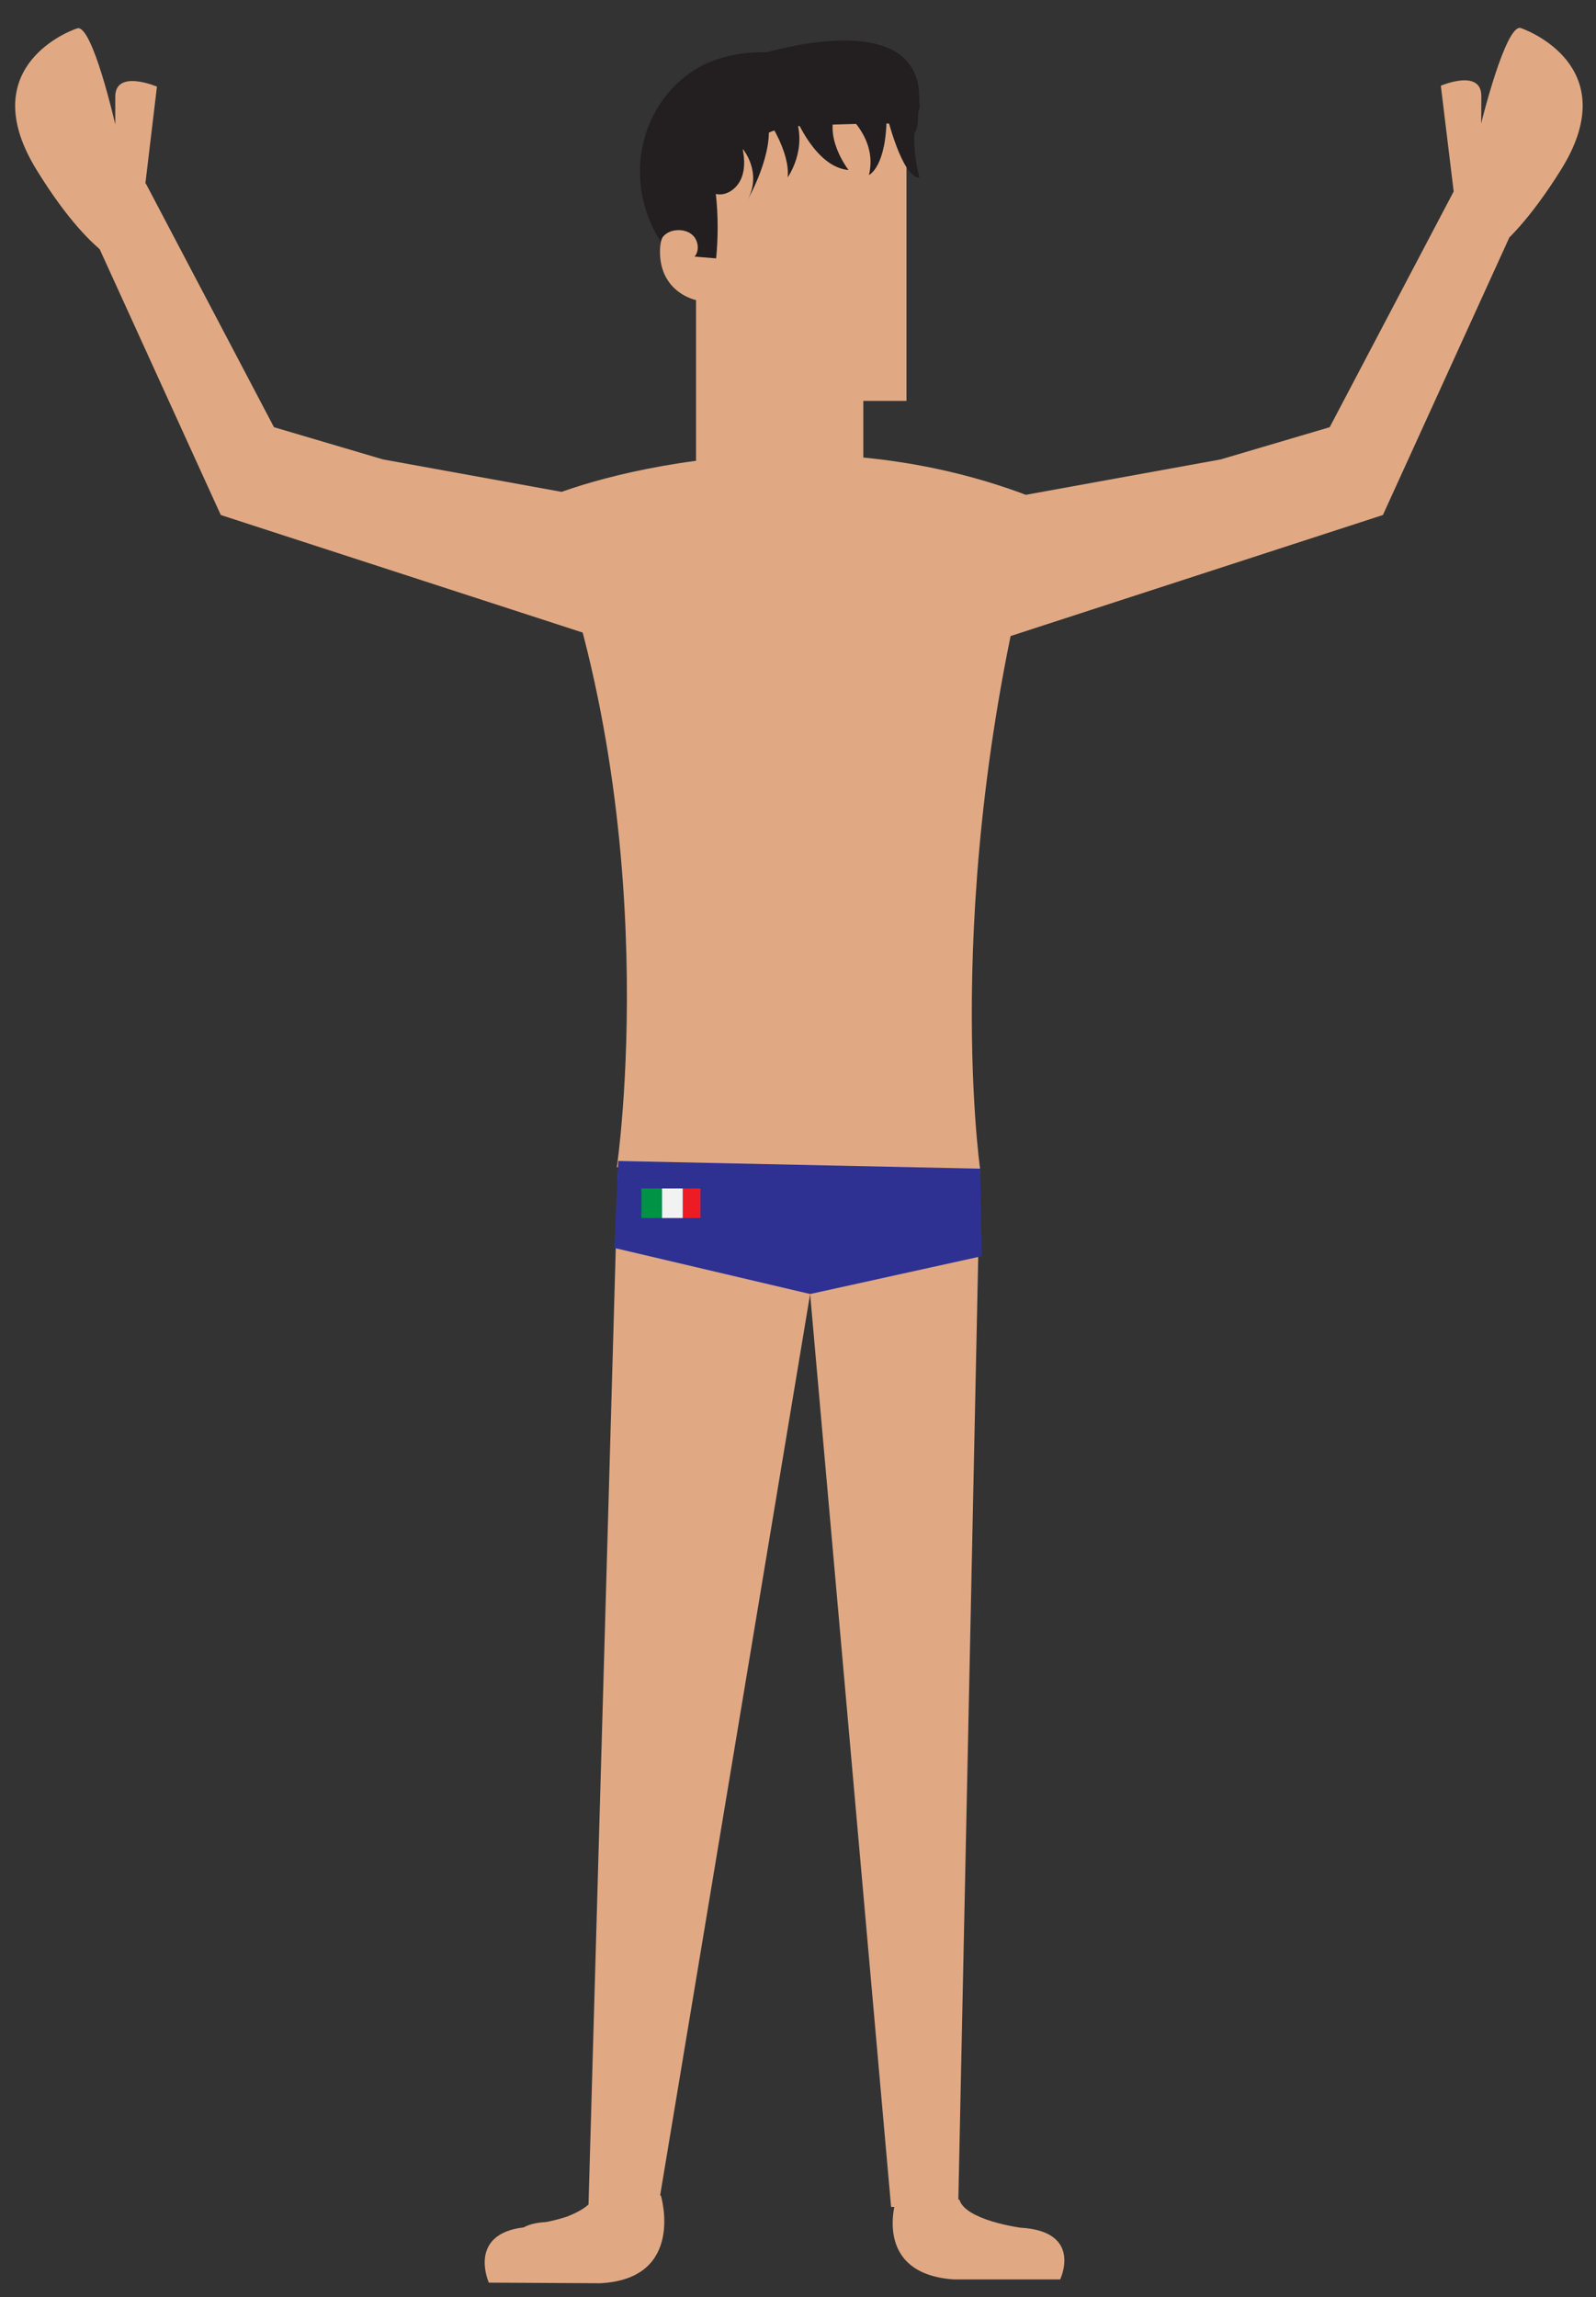 <?xml version="1.0" encoding="utf-8"?>
<!-- Generator: Adobe Illustrator 18.1.1, SVG Export Plug-In . SVG Version: 6.00 Build 0)  -->
<svg version="1.1" id="Layer_1" xmlns="http://www.w3.org/2000/svg" xmlns:xlink="http://www.w3.org/1999/xlink" x="0px" y="0px"
	 viewBox="36 7 540 777" enable-background="new 36 7 540 777" xml:space="preserve">
<rect x="36" y="7" width="540" height="777" fill="#333333" stroke="none"/>
<g>
	<polygon fill="#E0A984" points="449,162.4 485.9,151.5 529.3,69 546.6,87.5 503.9,181.2 375.9,222.8 359.8,178.6 	"/>
	<polygon fill="#E0A984" points="165.6,162.4 128.7,151.5 85.3,69 68,87.5 110.7,181.2 238.8,222.8 254.8,178.6 	"/>
	<polygon fill="#E0A984" points="245.2,399.1 235.1,753.5 258.7,753.5 310.1,444.7 337.5,753.5 360.2,753.5 367.6,402.8 	"/>
	<path fill="#E0A984" d="M237.2,749.5c-0.9,3.2-4.9,5.5-9.2,7.2c-3.8,1.3-7.3,1.9-7.3,1.9c-3.3,0.2-5.7,0.8-7.5,1.8
		c-19.2,2.3-11.8,18.7-11.8,18.7l37.7,0.2c29-1.5,20.5-29.7,20.5-29.7L237.2,749.5z"/>
	<path fill="#E0A984" d="M381.2,760.5c0,0-18.6-2.5-20.6-9.5h-21.4c0,0-8.3,25,19.4,27h36.1C394.7,778,402.6,761.7,381.2,760.5z"/>
	<path fill="#E0A984" d="M218.7,176.7c-0.6-1.6,84.7-35.3,170.3,0c-35.6,125.7-21.4,225.6-21.4,225.6s-46.7,3.5-122.9-0.5
		C244.7,401.8,262,285.3,218.7,176.7z"/>
	<path fill="#E0A984" d="M342.7,46.5v96.1h-14.6v31.6c0,0-16.4,32.2-56.6,0v-65.7c0,0-12.2-2.4-12.2-16.4s14-7.3,14-7.3V46.5H342.7z
		"/>
	<path fill="#231F20" d="M346.8,44.1c-0.3,2.3,0,4.7-0.8,6.8c-0.9,2.1-2.8,3.9-5,3.7c0.9-1.8-0.3-4.1-1.9-5c-1.7-1-3.7-0.9-5.6-0.9
		c-6,0.2-12,0.3-17.9,0.5c-5.1,0.1-10.2,0.3-15.2,1.3c-1.8,0.4-3.7,0.9-5.3,2c-2.6,1.7-4.7,4.9-7.8,5c0.7,3.5,0.8,7.3-0.8,10.5
		c-1.6,3.2-5.1,5.4-8.3,4.6c0.8,7.2,0.8,14.6,0.1,21.8c-2.4-0.2-4.8-0.4-7.3-0.6c1.7-1.9,1.3-5.3-0.5-7.1s-4.6-2.2-7-1.6
		c-1.8,0.5-3.7,1.8-3.9,3.7c-6.2-9.4-8.6-21.6-6.1-32.8c2.4-11.2,9.6-21.1,19.3-26.4c6.9-3.7,14.8-5.1,22.5-4.9
		C295.3,24.9,351.2,7.4,346.8,44.1z"/>
	<polygon fill="#2E3192" points="245.2,399.7 367.6,402.3 368.2,431.9 310.1,444.7 243.8,429.1 	"/>
	<g>
		<rect x="267" y="409" fill="#ED1C24" width="6" height="10"/>
		<rect x="253" y="409" fill="#009245" width="7" height="10"/>
		<rect x="260" y="409" fill="#F2F2F2" width="7" height="10"/>
	</g>
	<path fill="#231F20" d="M287.4,57.5c0,0,6.6,7.8,1.5,17.2c0,0,9.4-16.3,6.8-27.4c0,0,7.7,11.1,6.8,19.7c0,0,6.8-9.4,2.6-20.5
		c0,0,6.8,17.1,18,18c0,0-9.4-12-3.4-21.4c0,0,13.7,9.4,10.3,23.1c0,0,6-2.6,6-20.5c0,0,5.1,21.4,11.1,21.4c0,0-3.8-13.3-0.2-22.9
		c3.6-9.6-29.7-13.1-29.7-13.1S282.5,20.6,287.4,57.5z"/>
	<path fill="#E0A984" d="M84.3,76.5l4.8-40.2c0,0-14.1-6-14.1,3.4s0,9.4,0,9.4s-7.8-34.2-12.9-32.5S27.8,31.1,48.4,64.5
		s33.4,33.4,33.4,33.4L84.3,76.5z"/>
	<path fill="#E0A984" d="M528.4,76.3L523.5,36c0,0,13.7-5.9,13.7,3.5s-0.1,9.4-0.1,9.4s8.4-34.2,13.5-32.4
		c5.1,1.8,34.3,14.8,13.5,48s-33.5,33.1-33.5,33.1L528.4,76.3z"/>
</g>
</svg>
